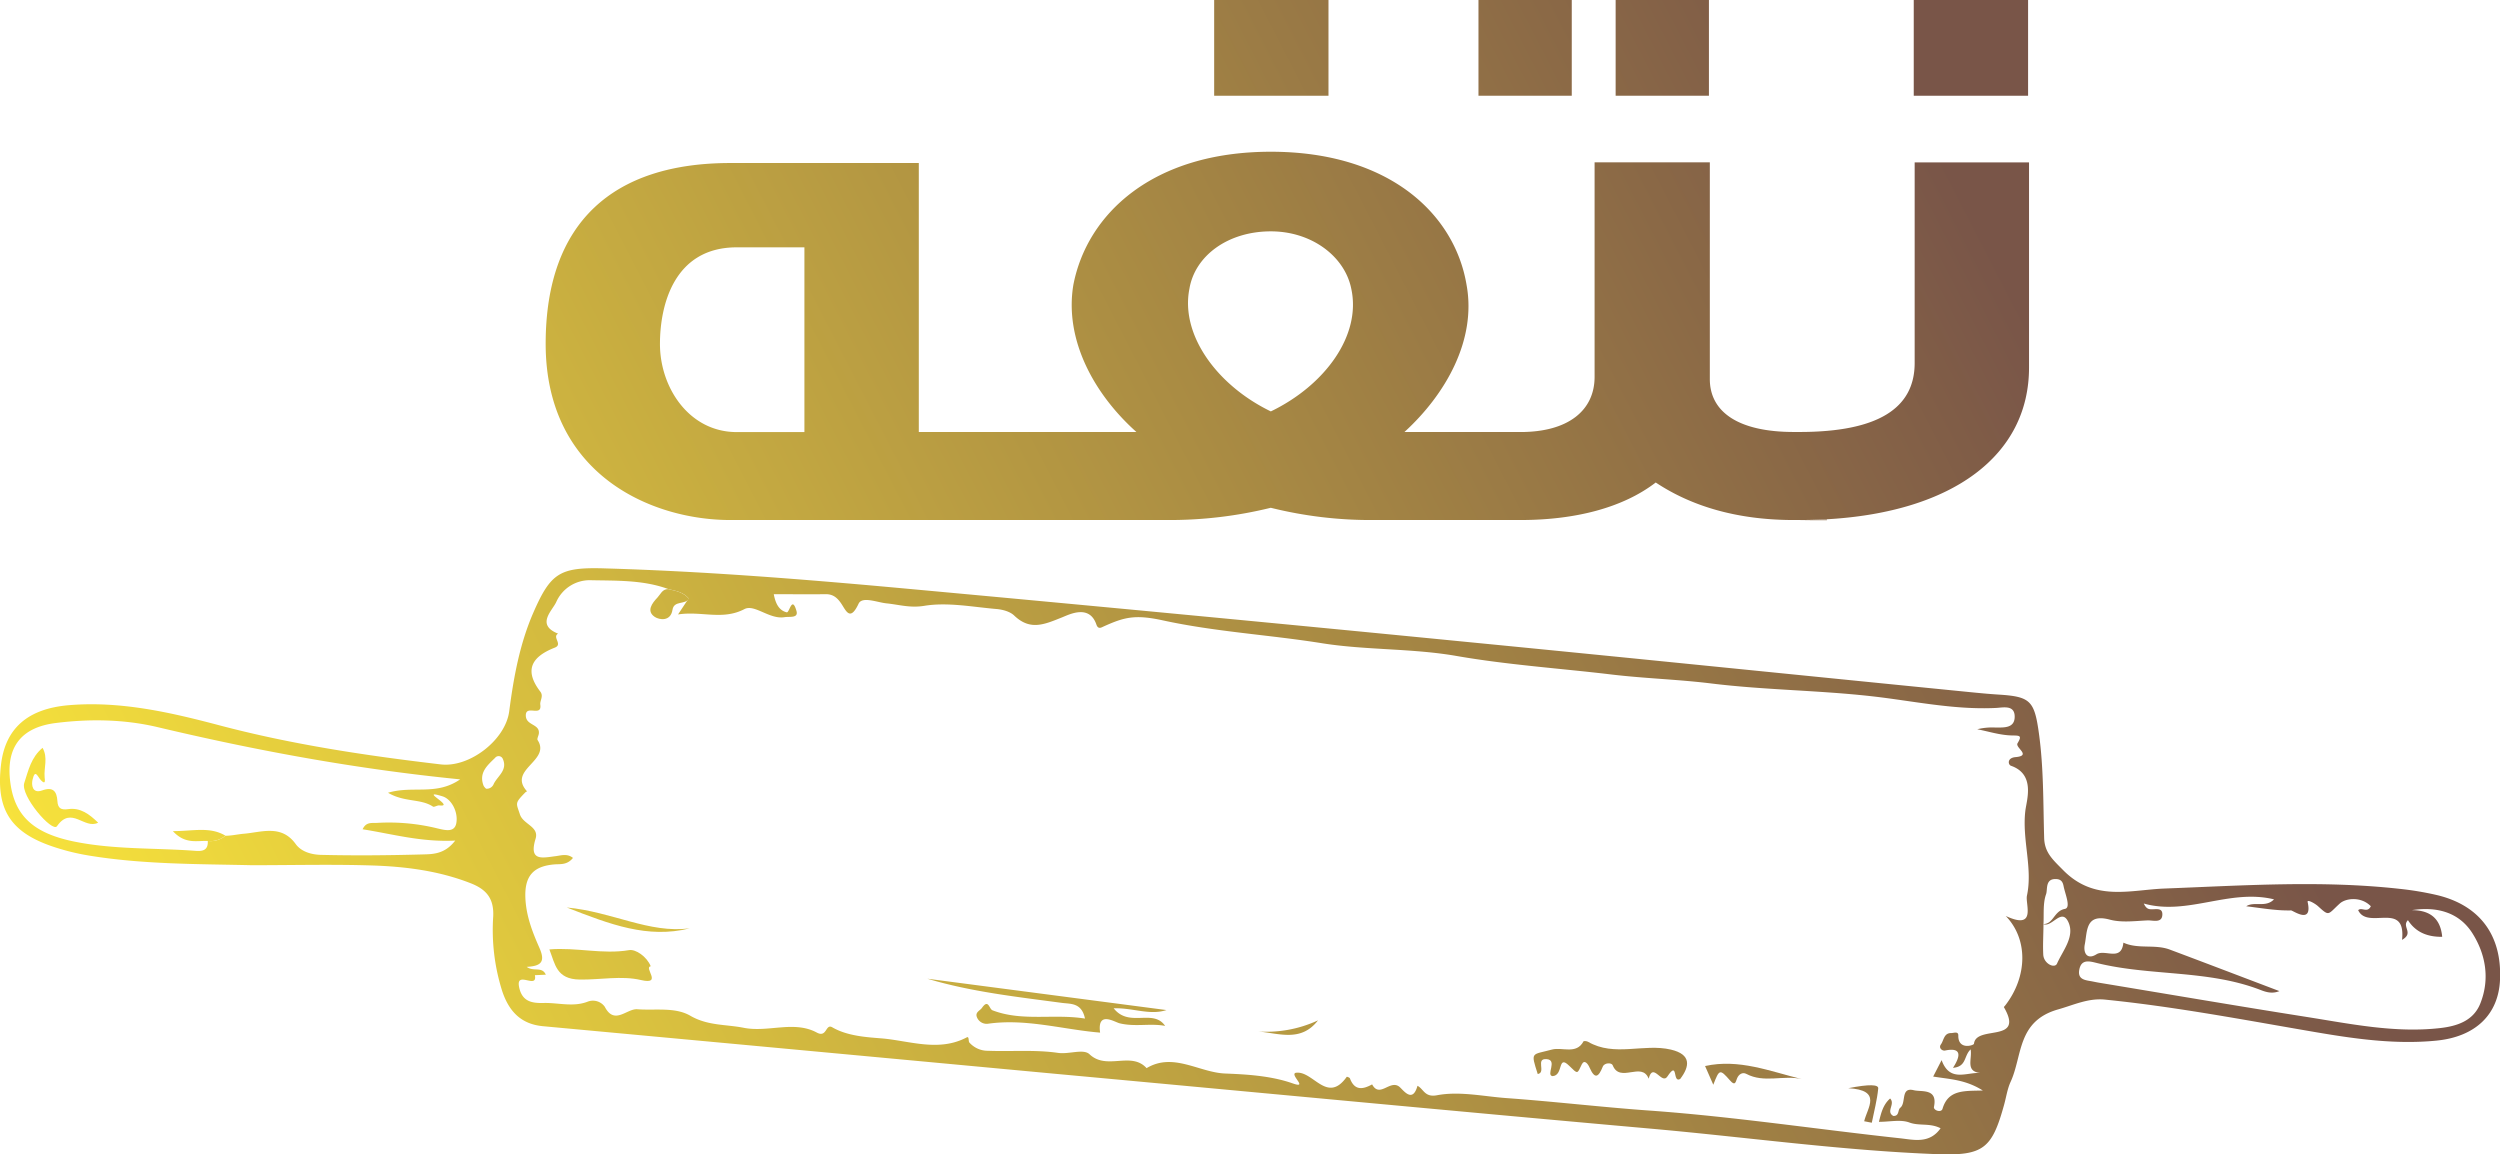 <svg xmlns="http://www.w3.org/2000/svg" xmlns:xlink="http://www.w3.org/1999/xlink" viewBox="0 0 957.22 442.02"><defs><style>.cls-1{fill:url(#linear-gradient);}.cls-2{fill:url(#linear-gradient-2);}.cls-3{fill:url(#linear-gradient-3);}.cls-4{fill:url(#linear-gradient-4);}.cls-5{fill:url(#linear-gradient-5);}.cls-6{fill:url(#linear-gradient-6);}.cls-7{fill:url(#linear-gradient-7);}.cls-8{fill:url(#linear-gradient-8);}.cls-9{fill:url(#linear-gradient-9);}.cls-10{fill:url(#linear-gradient-10);}.cls-11{fill:url(#linear-gradient-11);}.cls-12{fill:url(#linear-gradient-12);}.cls-13{fill:url(#linear-gradient-13);}.cls-14{fill:url(#linear-gradient-14);}.cls-15{fill:url(#linear-gradient-15);}</style><linearGradient id="linear-gradient" x1="-13.52" y1="390.33" x2="720.01" y2="12.24" gradientUnits="userSpaceOnUse"><stop offset="0" stop-color="#ffeb3b"/><stop offset="1" stop-color="#795548"/></linearGradient><linearGradient id="linear-gradient-2" x1="-60" y1="300.16" x2="673.53" y2="-77.93" xlink:href="#linear-gradient"/><linearGradient id="linear-gradient-3" x1="3.74" y1="423.82" x2="737.27" y2="45.73" xlink:href="#linear-gradient"/><linearGradient id="linear-gradient-4" x1="-3.77" y1="409.25" x2="729.76" y2="31.16" xlink:href="#linear-gradient"/><linearGradient id="linear-gradient-5" x1="67.03" y1="546.6" x2="800.55" y2="168.51" xlink:href="#linear-gradient"/><linearGradient id="linear-gradient-6" x1="-21.95" y1="373.99" x2="711.58" y2="-4.1" xlink:href="#linear-gradient"/><linearGradient id="linear-gradient-7" x1="-23.61" y1="370.75" x2="709.92" y2="-7.34" xlink:href="#linear-gradient"/><linearGradient id="linear-gradient-8" x1="70.73" y1="553.79" x2="804.26" y2="175.7" xlink:href="#linear-gradient"/><linearGradient id="linear-gradient-9" x1="125.9" y1="660.81" x2="859.43" y2="282.73" xlink:href="#linear-gradient"/><linearGradient id="linear-gradient-10" x1="29.03" y1="472.89" x2="762.56" y2="94.8" xlink:href="#linear-gradient"/><linearGradient id="linear-gradient-11" x1="138.52" y1="685.31" x2="872.05" y2="307.22" xlink:href="#linear-gradient"/><linearGradient id="linear-gradient-12" x1="23.98" y1="463.08" x2="757.51" y2="84.99" xlink:href="#linear-gradient"/><linearGradient id="linear-gradient-13" x1="94.12" y1="599.16" x2="827.65" y2="221.07" xlink:href="#linear-gradient"/><linearGradient id="linear-gradient-14" x1="152.23" y1="711.89" x2="885.75" y2="333.81" xlink:href="#linear-gradient"/><linearGradient id="linear-gradient-15" x1="-41.55" y1="335.94" x2="691.97" y2="-42.15" xlink:href="#linear-gradient"/></defs><g id="Layer_2" data-name="Layer 2"><g id="Layer_1-2" data-name="Layer 1"><path class="cls-1" d="M733.1,62.18V139c0,17.3-14,26.4-44.12,26.4h-2.09c-21.71,0-32.22-7.92-32.22-20.24v-83H610.55v82.14c0,12.9-10.15,21.12-28.36,21.12H537.73c15.75-14.38,27.66-35.2,23.8-56.32-4.55-27.28-29.76-51-74.93-51s-70.38,23.76-75.63,51c-3.5,21.12,8.06,41.94,24.16,56.32H351.8v-103H279.66c-44.81,0-70.73,22.58-70.73,69.22,0,49.87,40.27,67.47,70.73,67.47H447a161.91,161.91,0,0,0,39.57-4.69,158,158,0,0,0,39.57,4.69h56c21,0,39.22-4.69,51.82-14.37,13.66,9.09,31.17,14.37,52.88,14.37H689q5.38,0,10.52-.29c48.07-2.73,77.37-24.39,77.37-58.08V62.18ZM308,165.44h-25.9c-18.22,0-29.41-17-29.41-33.74,0-14.66,5.25-37,29.41-37H308Zm178.58-7.92c-20.66-10-34.66-29.34-31.17-46.94,2.1-12.61,14.71-22,31.17-22,15.76,0,28.36,9.68,30.81,22C521.27,128.48,507.26,147.54,486.6,157.52Z"/><path class="cls-2" d="M464.89,0V36.66h43.77V0Z"/><path class="cls-3" d="M618.61,0V36.66h35.72V0ZM689,199.17H699.5v-.29Q694.37,199.17,689,199.17ZM566.09,0V36.66h35.72V0Z"/><path class="cls-4" d="M732.75,0V36.66h43.78V0Z"/><path class="cls-5" d="M96.41,331.28c-20.91-.48-41.83-.3-62.55-3.73A87.47,87.47,0,0,1,19.8,324c-16-5.52-21.39-14.33-19.41-31.21C2,279,10.51,271.31,26.49,270c19.64-1.63,38.69,2.74,57.38,7.68,27.92,7.39,56.3,11.64,84.88,15,10.95,1.3,24.77-9.27,26.22-20.32,1.69-12.95,4-25.75,9.25-37.81,6.64-15.2,10.14-17.41,27-16.93,37.26,1.07,74.42,4,111.52,7.37q109.49,10.05,218.91,20.8C625.85,252.06,690,258.62,754.22,265c3.62.36,7.24.71,10.86.94,12.28.77,13.86,2.25,15.6,14.88,1.83,13.25,1.62,26.6,2,39.92.14,5.64,3.18,8.29,7.27,12.42,12,12.19,25.67,7.56,38.83,7.05,30-1.14,59.92-3.21,89.87.1a119.29,119.29,0,0,1,14.33,2.38c16.47,3.9,25,15.39,24.25,32.4-.57,13.32-9.34,21.86-24.34,23.35-18,1.78-35.66-1.39-53.26-4.45-24.47-4.25-48.89-8.76-73.61-11.25-6.45-.65-12,2.05-18,3.75-15.76,4.49-13.59,17.74-18.17,27.71-1.25,2.71-1.67,5.8-2.48,8.72-4.62,16.77-7.86,19.65-25.57,19-36.64-1.39-73-6.5-109.49-9.75-76-6.76-152-14-228-21Q306.05,402,207.9,392.92c-8.5-.78-13-5.79-15.53-13.19A77.37,77.37,0,0,1,188.84,351c.36-7-2.62-10.49-8.71-12.85-12-4.69-24.66-6.34-37.37-6.76C127.32,330.89,111.86,331.28,96.41,331.28Zm685.91,22.53c3.94.05,4.07-5,8.29-5.8,2.43-.45.1-5.67-.49-8.74-.34-1.76-1.09-2.63-2.88-2.69-4.26-.17-3.17,4-3.82,5.79-1.25,3.51-.79,7.62-1,11.49,0,3.88-.28,7.78-.08,11.65.18,3.53,4.39,5.44,5.27,3.44,2.16-4.91,6.77-10.15,4.45-15.65C789.43,347.16,785.71,355.33,782.32,353.81ZM79.56,322a9,9,0,0,0,6.75-2c2.39,0,4.76-.58,7.06-.77,6.84-.58,14.36-3.63,19.84,3.93,2.23,3.09,6.28,4.08,9.71,4.16,12.86.31,25.75.19,38.62-.16,4.07-.11,8.68,0,12.76-5.31-13,.65-23.91-2.5-35.46-4.33,1.37-2.95,3.53-2.31,5.58-2.45a77.66,77.66,0,0,1,23.16,2.14c3.11.74,6.45,1.53,7.13-2,.8-4.21-1.77-9.23-5.27-10.3-9.67-3,5.13,4.21-1.22,3.47-.8-.09-2,.78-2.46.45-4.69-3.12-10.89-1.57-17.19-5.29,9.45-2.86,18.42,1.24,27.61-5.13-40.28-4-78.22-11.08-115.84-20-12.69-3-25.88-3.22-38.88-1.59C7.8,278.49,2.07,286.4,4,299.93c1.72,12.38,8.74,19,24,22.21,15.51,3.23,31.36,2.46,47,3.65C77.84,326,79.73,325.39,79.56,322Zm176.29-96.47c-9.72-3.56-20-3.15-30-3.38A14,14,0,0,0,213,230.46c-1.5,3.37-7.93,8.74.69,12.16-2.4,1.3,1.93,4.11-1.26,5.35-9.65,3.77-11.41,9.19-5.55,16.85,1.36,1.77-.24,3.47,0,5,.67,4.91-5.7-.24-5.55,4.25.13,3.76,5.34,3.08,5,6.72-.07.89-.82,2.07-.47,2.6,5.18,7.94-11.67,11.26-4.06,19.6a3.23,3.23,0,0,0-.65.4c-4.17,4.26-3.51,4-2.09,8.41,1.26,3.89,7.46,4.66,6,9.37-2.66,8.7,2.58,7.29,7.66,6.65,2.12-.27,4.47-1.11,6.66.67-2.24,2.79-4.85,2.3-7.1,2.48-7.79.65-11.39,4.17-11.13,12.51.23,7.08,2.7,13.36,5.38,19.43,2.39,5.41.63,7-4.85,7.29,2.64,2,5.82-.31,7.31,3l-4.19.19c1.12,5.62-7.34-2-6.05,4.51,1.13,5.63,4.92,6.24,9.38,6.13,5.67-.14,11.4,1.68,17-.55a5.57,5.57,0,0,1,6.43,2c3.72,7.18,8.43.64,12.45.95,6.86.52,14.45-.91,20.31,2.49,6.69,3.88,13.58,3.25,20.43,4.61,9.39,1.87,19.27-2.89,28,1.83,3.94,2.12,3.29-3.58,5.95-2,5.81,3.38,13.37,3.78,18.9,4.23,10.47.87,21.84,5.29,32.53-.38,1-.54.6,1.38,1,1.93a9.39,9.39,0,0,0,7.15,3.19c8.93.35,18-.47,26.77.8,4.29.63,9.78-1.68,12.1.52,6.63,6.29,15.9-1.23,21.87,5.33,10.17-6.13,20.11,1.64,30,2.05,7.74.32,17.4.77,25.94,3.79,6.23,2.2-1.28-3.36,1.16-4.06,6.65-1,12,12.18,19.54,1.53.05-.07,1.09.28,1.21.6,1.78,4.77,4.93,4.28,8.5,2.31,2.88,5.34,6.74-1.78,10.3.81,1.49,1.08,5.12,6.78,7.07-.27,2.39,1.23,2.72,4.51,7.46,3.62,8.66-1.64,17.86.46,26.63,1.09,18.18,1.3,36.3,3.46,54.55,4.76,32.14,2.29,64.08,7.15,96.14,10.62,5.15.55,11.22,2.25,15.51-3.83-4.12-2.12-8.15-.79-11.94-2.2-3.33-1.25-7.49-.26-11.67-.26.85-3.46,1.62-6.61,4.29-8.94,2.1,2.18-1.76,5,1.22,6.69,2.39.06,1.63-2.33,2.67-3.15,2.37-1.87,0-8,5.17-6.71,3,.74,9.23-.84,7.72,6.39-.27,1.32,2.79,2.37,3.28.72,2.19-7.44,8.42-6.78,15.42-7-6.65-4.22-12.78-4.32-19-5.34l3.23-6.29c3.2,8.78,9.76,4.42,15.23,4.94-6.38-.39-3.43-5.31-4.12-9.05-2.67,2.49-1.47,6.61-6.76,7.06,2.74-4.18,3.7-8-3-6.63-1.15.24-2.59-1-1.63-2.32,1.14-1.56,1.12-4.38,3.93-4.36,1,0,2.77-.79,2.74.93-.09,5.69,5.89,3.81,6,3.17.8-7.35,19.55-.06,11.47-14-.06-.1.33-.47.52-.71,8.44-10.91,8.88-25.21.18-34.22,11.95,5.55,7.42-4.55,8.11-7.77,2.29-10.66-1.93-21.39-.61-32.51.48-4.09,3.94-13.95-5.49-17.23-1.13-.39-1.59-3,1.67-3.31,6.39-.55-.19-3.62.83-5.31,1.92-3.16.67-2.92-2.32-3-4.39-.11-8.74-1.52-13.11-2.37a24.08,24.08,0,0,1,6.86-.66c3.35,0,7.56.35,7.48-4.29-.08-4.46-4.47-3.34-7.13-3.21-16,.8-31.68-2.66-47.32-4.44-20.57-2.33-41.24-2.41-61.74-4.93-12.7-1.56-25.55-1.92-38.26-3.44-19.7-2.35-39.49-3.66-59.1-7.06-17.06-3-34.81-2.21-51.7-4.91-20.26-3.24-40.82-4.36-60.92-8.75-10.67-2.32-14.76-1.24-22.74,2.37-.75.34-2,1.2-2.68-.73-2.66-7.85-10.27-3.95-13.08-2.82-6.78,2.7-12.22,5.26-18.42-.68-1.59-1.52-4.38-2.28-6.7-2.48-9.25-.79-18.77-2.69-27.7-1.23-5.49.9-9.68-.46-14.53-.95-3.49-.35-9.27-2.79-10.64.14-3.34,7.14-4.89,2.42-6.77-.25-1.52-2.17-3.15-3.44-5.88-3.4-6.5.09-13,0-19.82,0,.74,4,2.22,6.26,4.95,6.95,1.05.27,2-6.57,3.73-.55.85,2.91-2.66,2.09-4.61,2.41-5.71.93-11.46-5.11-15.3-3.1-8.39,4.39-16.43.66-25.43,2.05l4.07-6.14C261.7,226.77,258.77,226.2,255.85,225.57ZM860.05,347c3.1-2,7.47.66,10.64-2.65-17.14-4.16-33.09,6.34-49.86,1.6.62,1.33,1.25,1.91,2,2.1,1.86.48,5.16-1,5.11,2.09-.07,3.49-3.64,2.18-5.67,2.27-4.82.22-9.91.92-14.44-.29-9.39-2.51-8.58,4.38-9.59,9.47-.65,3.25.88,6.06,4.47,3.8,3.29-2.07,9.55,2.93,10.31-4.46,5.66,2.59,12,.51,17.73,2.64,13.93,5.22,27.82,10.54,42,15.91-2.62,1.09-4.94.45-7.08-.38-20.3-7.9-42.33-5.25-63.06-10.44-2.76-.69-5.67-1.37-6.45,2.51-.83,4.09,2.47,4.11,5.11,4.63.89.18,1.78.37,2.68.51,26.27,4.35,52.52,8.85,78.83,13,17,2.67,34,6.29,51.41,4.34,6.61-.74,12.85-2.79,15.49-9.42,3.73-9.34,2.1-18.86-3.09-27-5.09-7.94-13.57-10.22-23.16-8.74,6.89,0,11,3.06,11.66,10.21-5.33.05-10-1.52-13.12-6.38-2.53,2.52,2.45,4.84-2.25,7.54,1.57-15.13-13.2-3.62-16.8-11.36,1.32-1.3,3.55,1.25,4.84-1.51-3.68-3.8-9.61-3.15-11.93-1-4.63,4.22-3.88,5-8.27,1-1.21-1.1-4.21-2.75-4-1.64,2,8.83-5.65,3.22-6.35,3.24C871.53,348.73,865.82,347.68,860.05,347ZM186.13,302a2.88,2.88,0,0,0,2.94-1.91c1.51-3,5.33-5.24,3.48-9.44a1.73,1.73,0,0,0-3-.46c-3,2.9-6.32,5.75-4.38,10.68A4.19,4.19,0,0,0,186.13,302Z"/><path class="cls-6" d="M263.77,229.23c-1.42,2.41-5.71.59-6.28,4.25-.72,4.63-5.09,3.84-6.74,2.75-3.39-2.21-1.11-5.25,1-7.46,1.16-1.23,1.84-3.26,4.09-3.2C258.77,226.2,261.7,226.77,263.77,229.23Z"/><path class="cls-7" d="M79.56,322c-4.08-.21-8.61,1.39-13.37-3.77,7.9,0,14.14-1.81,20.12,1.74A9,9,0,0,1,79.56,322Z"/><path class="cls-8" d="M355.08,374.74l91.54,12c-6.43,2.11-12.69-.88-20.21-.68,5.93,7.57,15.07,0,19.71,6.75-5.59-1.1-11.46.47-17.44-1-1.94-.48-8.65-4.92-7.46,3.57l-2.08-.19c-13.54-1.4-26.89-5.16-40.72-3.23a4,4,0,0,1-4.39-2.54c-.71-1.89,1.21-2.43,2-3.58,2.46-3.5,2.68.51,4,1,11.43,4.38,23.32,1.23,35.4,3.16-1.28-6.11-5.43-5.56-8.78-6C389.36,381.68,372,379.79,355.08,374.74Z"/><path class="cls-9" d="M643.32,413.13c-3.09,1.74-.62-7.4-4.92-.92-2.14,3.24-5.5-5.78-7.14.81-2.63-6.75-11,1.88-13.79-5.17-.38-1-3.15-1.05-3.81.6-1.58,3.94-3,4.93-5,.38-.67-1.55-2-3.27-3-1.32-1.8,3.78-1.45,3.88-4.87.53-4.5-4.41-2.06,3.78-6.36,4-2.59-.37,2-6.09-2.13-6.5-4.61-.46-.15,5.12-3.52,5.7-2.8-8.75-2.39-7.24,5.51-9.39,3.82-1,9.29,2,12-3.11.11-.22,1.25-.14,1.73.14,10.13,5.9,21.33.55,31.75,3C647.68,403.75,647,408.31,643.32,413.13Z"/><path class="cls-10" d="M210.35,363.52c10.41-.87,20.36,2,30.54.27,2.48-.42,6.73,2.41,8.27,6.17-2.88.4,4.77,7.28-3.77,5.28-7.42-1.75-15.57-.06-23.41-.18C213,374.94,212.56,369.15,210.35,363.52Z"/><path class="cls-11" d="M656,415.34c-1.09-2.47-2.12-4.82-3.15-7.17,12.92-2.86,24.81,2,37,5-7-1.64-14.37,1.65-21.22-2-1.38-.73-2.89.07-3.56,1.8-.53,1.33-.68,3-2.67.71C658.48,409.22,658.31,409.37,656,415.34Z"/><path class="cls-12" d="M217,347.46c17.66,1.69,31.44,10,47.09,8C248,359.45,233.74,354,217,347.46Z"/><path class="cls-13" d="M481.16,394.9a46.87,46.87,0,0,0,23.49-4.22C498,399.31,489.3,395.46,481.16,394.9Z"/><path class="cls-14" d="M713.77,429.31c1.23-5.2,7-11.93-6.09-12.65,8.25-1.63,11.61-1.39,11.47.09-.42,4.42-1.59,8.76-2.46,13.13Z"/><path class="cls-15" d="M37.58,315c-5.29,2.71-10.21-6.63-15.77,1.35C20,318.89,7.7,304.63,9.29,299.79s2.61-9.8,7-13.45c2.17,3.75.46,7.62.8,11.3.09.94.48,3.07-1.38,1.14-1.35-1.41-2.24-4.56-3.26-.21-.43,1.84-.17,5.46,3.71,4.07,4.18-1.51,5.6.38,5.82,4.09.16,2.79,1.42,3.47,4.13,3.08C30.76,309.14,34.2,311.71,37.58,315Z"/></g></g></svg>